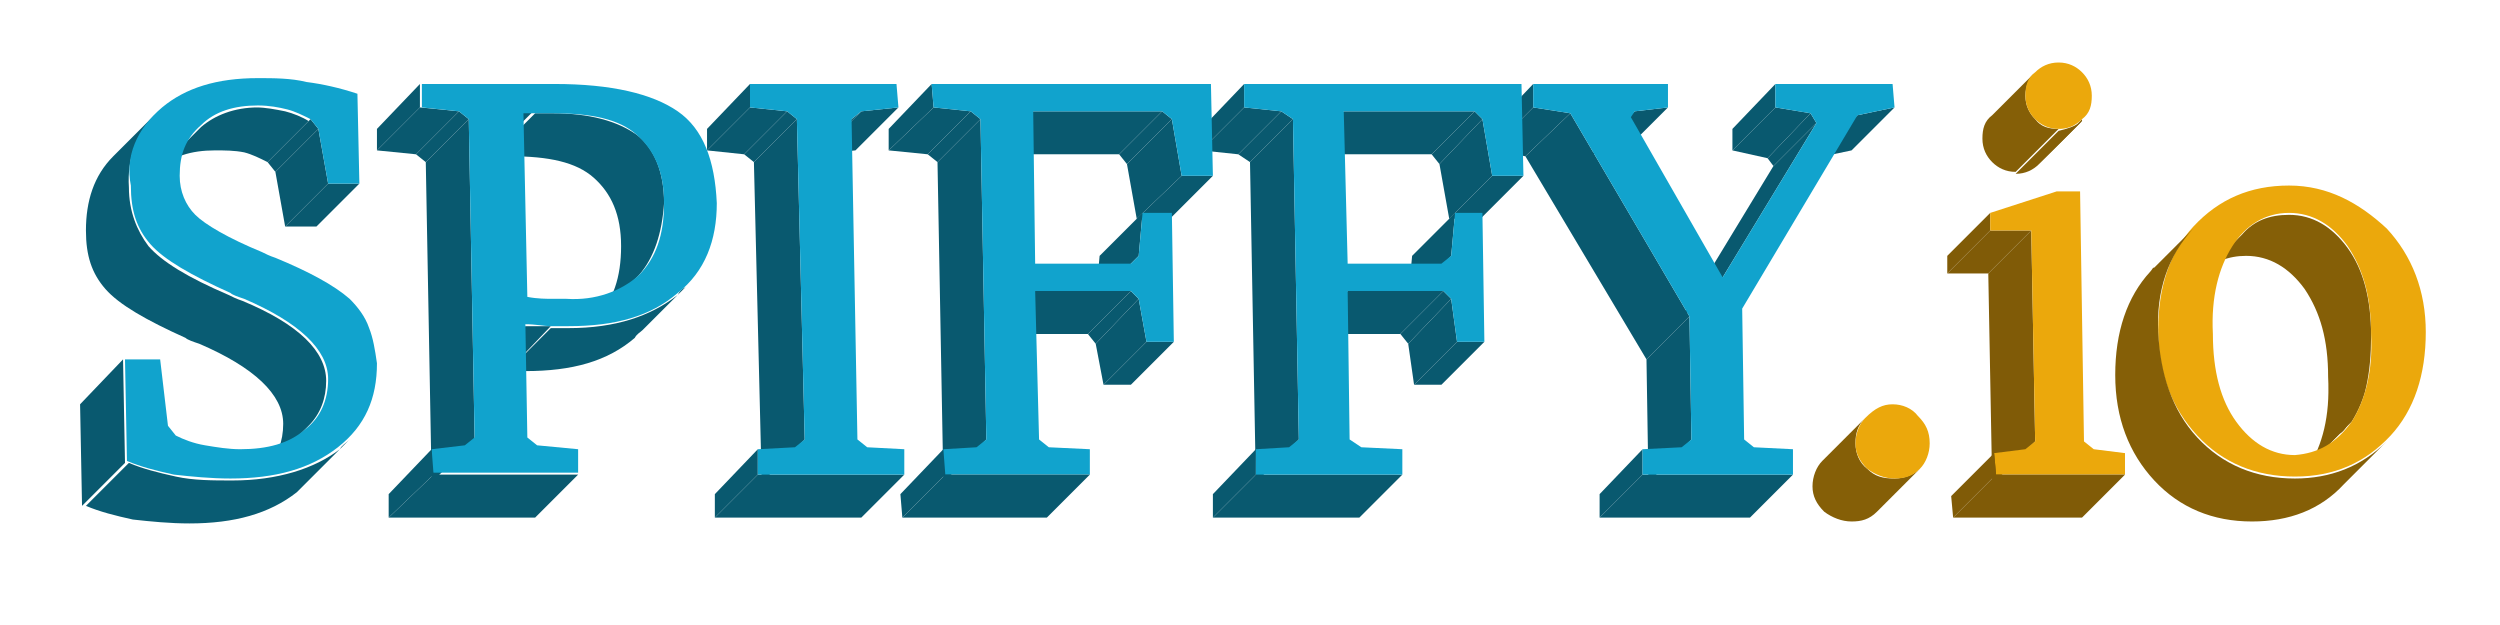 <?xml version="1.0" encoding="utf-8"?>
<svg viewBox="0 0 128 32" xmlns="http://www.w3.org/2000/svg" xmlns:xlink="http://www.w3.org/1999/xlink">
<style type="text/css">
	.st0{enable-background:new    ;}
	.st1{fill:#09596F;}
	.st2{clip-path:url(#SVGID_2_);enable-background:new    ;}
	.st3{fill:#855F07;}
	.st4{fill:#EBA80C;}
	.st5{fill:#11A3CD;}
	.st6{clip-path:url(#SVGID_4_);enable-background:new    ;}
	.st7{fill:#095C73;}
	.st8{clip-path:url(#SVGID_6_);enable-background:new    ;}
	.st9{clip-path:url(#SVGID_8_);enable-background:new    ;}
	.st10{clip-path:url(#SVGID_10_);enable-background:new    ;}
	.st11{clip-path:url(#SVGID_12_);enable-background:new    ;}
	.st12{clip-path:url(#SVGID_14_);enable-background:new    ;}
	.st13{clip-path:url(#SVGID_16_);enable-background:new    ;}
	.st14{clip-path:url(#SVGID_18_);enable-background:new    ;}
	.st15{clip-path:url(#SVGID_20_);enable-background:new    ;}
	.st16{clip-path:url(#SVGID_22_);enable-background:new    ;}
	.st17{fill:#805B07;}
	.st18{clip-path:url(#SVGID_24_);enable-background:new    ;}
	.st19{clip-path:url(#SVGID_26_);enable-background:new    ;}
	.st20{clip-path:url(#SVGID_28_);enable-background:new    ;}
</style>
<g>
	<g>
		<g class="st0">
			<g>
				<polygon class="st1" points="97,5.5 94.8,7.7 92.9,8.1 95.1,5.9 				"/>
			</g>
			<g>
				<polygon class="st1" points="93,6.3 90.8,8.5 90.5,8.1 92.7,5.8 				"/>
			</g>
			<g>
				<polygon class="st1" points="90.9,5.5 88.7,7.7 88.7,6.6 90.9,4.3 				"/>
			</g>
			<g>
				<polygon class="st1" points="92.7,5.8 90.5,8.1 88.7,7.7 90.9,5.5 				"/>
			</g>
			<g>
				<polygon class="st1" points="85.4,5.5 83.2,7.7 81.5,7.9 83.7,5.7 				"/>
			</g>
			<g>
				<polygon class="st1" points="88.2,14.2 86,16.4 90.8,8.5 93,6.3 				"/>
			</g>
			<g>
				<polygon class="st1" points="80.4,5.8 78.1,8 76.3,7.7 78.5,5.5 				"/>
			</g>
			<g>
				<polygon class="st1" points="78.5,5.5 76.3,7.7 76.3,6.6 78.5,4.3 				"/>
			</g>
			<g class="st0">
				<defs>
					<path id="SVGID_1_" class="st0" d="M98.3,24l-2.2,2.2c-0.4,0.4-0.8,0.5-1.3,0.5c-0.5,0-1-0.2-1.4-0.5c-0.4-0.4-0.6-0.8-0.6-1.3
						c0-0.5,0.2-1,0.5-1.3l2.2-2.2c-0.4,0.4-0.5,0.8-0.5,1.3s0.2,1,0.6,1.3c0.4,0.4,0.8,0.5,1.4,0.5C97.5,24.5,98,24.3,98.3,24z"/>
				</defs>
				<clipPath id="SVGID_2_">
					<use xlink:href="#SVGID_1_"  style="overflow:visible;"/>
				</clipPath>
				<g class="st2">
					<path class="st3" d="M98.3,24l-2.2,2.2c-0.4,0.4-0.8,0.5-1.3,0.5c-0.5,0-1-0.2-1.4-0.5c-0.4-0.4-0.6-0.8-0.6-1.3
						c0-0.5,0.2-1,0.5-1.3l2.2-2.2c-0.4,0.4-0.5,0.8-0.5,1.3s0.2,1,0.6,1.3c0.4,0.4,0.8,0.5,1.4,0.5C97.5,24.5,98,24.3,98.3,24"/>
				</g>
			</g>
			<g>
				<path class="st4" d="M96.9,20.7c0.5,0,1,0.2,1.3,0.6c0.4,0.4,0.6,0.8,0.6,1.4c0,0.5-0.2,1-0.5,1.3c-0.4,0.4-0.8,0.5-1.3,0.5
					c-0.5,0-1-0.2-1.4-0.5c-0.4-0.4-0.6-0.8-0.6-1.3s0.2-1,0.5-1.3C96,20.9,96.4,20.7,96.9,20.7z"/>
			</g>
			<g>
				<polygon class="st1" points="86.5,16.2 84.3,18.4 78.1,8 80.4,5.8 				"/>
			</g>
			<g>
				<polygon class="st1" points="86.6,22.5 84.4,24.7 84.3,18.4 86.5,16.2 				"/>
			</g>
			<g>
				<polygon class="st1" points="84.1,24.3 81.9,26.5 81.9,25.3 84.1,23 				"/>
			</g>
			<g>
				<polygon class="st1" points="91.8,24.3 89.6,26.5 81.9,26.5 84.1,24.3 				"/>
			</g>
			<g>
				<polygon class="st5" points="96.9,4.3 97,5.5 95.1,5.9 89.2,15.8 89.3,22.5 89.8,22.9 91.8,23 91.8,24.3 84.1,24.3 84.1,23 
					86.1,22.9 86.6,22.5 86.5,16.2 80.4,5.8 78.5,5.5 78.5,4.3 85.4,4.3 85.4,5.5 83.7,5.7 83.5,6 88.2,14.2 93,6.3 92.7,5.8 
					90.9,5.5 90.9,4.3 				"/>
			</g>
		</g>
		<g class="st0">
			<g>
				<polygon class="st1" points="75.9,6.1 73.7,8.4 73.3,7.9 75.5,5.7 				"/>
			</g>
			<g>
				<polygon class="st1" points="78,9 75.8,11.2 74.2,11.2 76.4,9 				"/>
			</g>
			<g>
				<polygon class="st1" points="76.4,9 74.2,11.2 73.7,8.4 75.9,6.1 				"/>
			</g>
			<g>
				<polygon class="st1" points="75.5,5.7 73.3,7.9 66.6,7.9 68.8,5.7 				"/>
			</g>
			<g>
				<polygon class="st1" points="74.3,13.1 72.1,15.3 72.3,13.1 74.5,10.9 				"/>
			</g>
			<g>
				<polygon class="st1" points="73.8,13.5 71.6,15.7 72.1,15.3 74.3,13.1 				"/>
			</g>
			<g>
				<polygon class="st1" points="66.2,6.1 64,8.3 63.4,7.9 65.6,5.7 				"/>
			</g>
			<g>
				<polygon class="st1" points="74.3,15.3 72.1,17.6 71.7,17.1 73.9,14.9 				"/>
			</g>
			<g>
				<polygon class="st1" points="63.7,5.5 61.5,7.7 61.5,6.6 63.7,4.3 				"/>
			</g>
			<g>
				<polygon class="st1" points="65.6,5.7 63.4,7.9 61.5,7.7 63.7,5.5 				"/>
			</g>
			<g>
				<polygon class="st1" points="74.6,17.5 72.4,19.7 72.1,17.6 74.3,15.3 				"/>
			</g>
			<g>
				<polygon class="st1" points="76,17.5 73.8,19.7 72.4,19.7 74.6,17.5 				"/>
			</g>
			<g>
				<polygon class="st1" points="73.9,14.9 71.7,17.1 66.8,17.1 69,14.9 				"/>
			</g>
			<g>
				<polygon class="st1" points="66.5,22.5 64.3,24.7 64,8.3 66.2,6.1 				"/>
			</g>
			<g>
				<polygon class="st1" points="64.3,24.3 62.1,26.5 62.1,25.3 64.3,23 				"/>
			</g>
			<g>
				<polygon class="st1" points="71.8,24.3 69.6,26.5 62.1,26.5 64.3,24.3 				"/>
			</g>
			<g>
				<polygon class="st5" points="77.9,4.3 78,9 76.4,9 75.9,6.1 75.5,5.7 68.8,5.7 69,13.5 73.8,13.5 74.3,13.1 74.5,10.9 
					75.9,10.9 76,17.5 74.6,17.5 74.3,15.3 73.9,14.9 69,14.9 69.1,22.5 69.7,22.9 71.8,23 71.8,24.3 64.3,24.3 64.3,23 66,22.9 
					66.5,22.5 66.2,6.1 65.6,5.7 63.7,5.5 63.7,4.3 				"/>
			</g>
		</g>
		<g class="st0">
			<g>
				<polygon class="st1" points="60,6.1 57.7,8.4 57.3,7.9 59.5,5.7 				"/>
			</g>
			<g>
				<polygon class="st1" points="62.1,9 59.9,11.2 58.2,11.2 60.5,9 				"/>
			</g>
			<g>
				<polygon class="st1" points="60.5,9 58.2,11.2 57.7,8.4 60,6.1 				"/>
			</g>
			<g>
				<polygon class="st1" points="59.5,5.7 57.3,7.9 50.7,7.9 52.9,5.7 				"/>
			</g>
			<g>
				<polygon class="st1" points="58.3,13.1 56.1,15.3 56.3,13.1 58.5,10.9 				"/>
			</g>
			<g>
				<polygon class="st1" points="50.2,6.1 48,8.3 47.5,7.9 49.7,5.7 				"/>
			</g>
			<g>
				<polygon class="st1" points="58.3,15.3 56.1,17.6 55.7,17.1 57.9,14.9 				"/>
			</g>
			<g>
				<polygon class="st1" points="47.8,5.5 45.5,7.7 45.5,6.6 47.7,4.3 				"/>
			</g>
			<g>
				<polygon class="st1" points="49.7,5.7 47.5,7.9 45.5,7.7 47.8,5.5 				"/>
			</g>
			<g>
				<polygon class="st1" points="58.7,17.5 56.5,19.7 56.1,17.6 58.3,15.3 				"/>
			</g>
			<g>
				<polygon class="st1" points="60.1,17.5 57.9,19.7 56.5,19.7 58.7,17.5 				"/>
			</g>
			<g>
				<polygon class="st1" points="57.9,14.9 55.7,17.1 50.8,17.1 53,14.9 				"/>
			</g>
			<g>
				<polygon class="st1" points="50.5,22.5 48.3,24.7 48,8.3 50.2,6.1 				"/>
			</g>
			<g>
				<polygon class="st1" points="48.4,24.3 46.2,26.5 46.1,25.3 48.3,23 				"/>
			</g>
			<g>
				<polygon class="st5" points="62,4.3 62.1,9 60.5,9 60,6.1 59.5,5.7 52.9,5.7 53,13.5 57.9,13.5 58.3,13.1 58.5,10.9 60,10.9 
					60.1,17.5 58.7,17.5 58.3,15.3 57.9,14.9 53,14.9 53.2,22.5 53.7,22.9 55.8,23 55.8,24.3 48.4,24.3 48.3,23 50,22.9 50.5,22.5 
					50.2,6.1 49.7,5.7 47.8,5.5 47.7,4.3 				"/>
			</g>
			<g>
				<polygon class="st1" points="55.8,24.3 53.6,26.5 46.2,26.5 48.4,24.3 				"/>
			</g>
		</g>
		<g class="st0">
			<g>
				<polygon class="st1" points="46,5.5 43.8,7.7 41.9,7.9 44.1,5.7 				"/>
			</g>
			<g>
				<polygon class="st1" points="44.1,5.7 41.9,7.9 41.4,8.3 43.6,6.1 				"/>
			</g>
			<g>
				<polygon class="st1" points="40.8,6.1 38.6,8.3 38.1,7.9 40.3,5.7 				"/>
			</g>
			<g>
				<polygon class="st1" points="40.3,5.7 38.1,7.9 36.2,7.7 38.4,5.5 				"/>
			</g>
			<g>
				<polygon class="st1" points="38.4,5.5 36.2,7.7 36.2,6.6 38.4,4.3 				"/>
			</g>
			<g>
				<polygon class="st1" points="41.2,22.5 39,24.7 38.6,8.3 40.8,6.1 				"/>
			</g>
			<g>
				<polygon class="st1" points="38.8,24.3 36.6,26.5 36.6,25.3 38.8,23 				"/>
			</g>
			<g>
				<polygon class="st1" points="46.3,24.3 44.1,26.5 36.6,26.5 38.8,24.3 				"/>
			</g>
			<g>
				<polygon class="st5" points="45.9,4.3 46,5.5 44.1,5.7 43.6,6.1 43.9,22.5 44.4,22.9 46.3,23 46.3,24.3 38.8,24.3 38.8,23 
					40.7,22.9 41.2,22.5 40.8,6.1 40.3,5.7 38.4,5.5 38.4,4.3 				"/>
			</g>
		</g>
		<g class="st0">
			<g class="st0">
				<defs>
					<path id="SVGID_3_" class="st0" d="M27.3,5.7l-2.2,2.2c-0.2,0-0.4,0-0.6,0l2.2-2.2C26.8,5.7,27,5.7,27.3,5.7z"/>
				</defs>
				<clipPath id="SVGID_4_">
					<use xlink:href="#SVGID_3_"  style="overflow:visible;"/>
				</clipPath>
				<g class="st6">
					<path class="st7" d="M27.3,5.7l-2.2,2.2c-0.2,0-0.4,0-0.6,0l2.2-2.2C26.8,5.7,27,5.7,27.3,5.7"/>
				</g>
			</g>
			<g class="st0">
				<defs>
					<path id="SVGID_5_" class="st0" d="M32.7,14.1l-2.2,2.2c0.9-0.9,1.3-2.1,1.3-3.7c0-1.6-0.5-2.7-1.4-3.5
						c-0.9-0.8-2.3-1.1-4.3-1.1c-0.4,0-0.7,0-0.9,0l2.2-2.2c0.2,0,0.5,0,0.9,0c1.9,0,3.3,0.4,4.3,1.1c0.9,0.7,1.4,1.9,1.4,3.5
						C33.9,11.9,33.5,13.2,32.7,14.1z"/>
				</defs>
				<clipPath id="SVGID_6_">
					<use xlink:href="#SVGID_5_"  style="overflow:visible;"/>
				</clipPath>
				<g class="st8">
					<path class="st7" d="M32.7,14.1l-2.2,2.2c0.9-0.9,1.3-2.1,1.3-3.7c0-1.6-0.5-2.7-1.4-3.5c-0.9-0.8-2.3-1.1-4.3-1.1
						c-0.4,0-0.7,0-0.9,0l2.2-2.2c0.2,0,0.5,0,0.9,0c1.9,0,3.3,0.4,4.3,1.1c0.9,0.7,1.4,1.9,1.4,3.5C33.9,11.9,33.5,13.2,32.7,14.1"
						/>
				</g>
			</g>
			<g>
				<polygon class="st1" points="24,6.1 21.8,8.3 21.3,7.9 23.5,5.7 				"/>
			</g>
			<g>
				<polygon class="st1" points="23.5,5.7 21.3,7.9 19.3,7.7 21.5,5.5 				"/>
			</g>
			<g>
				<polygon class="st1" points="21.5,5.5 19.3,7.7 19.3,6.6 21.5,4.3 				"/>
			</g>
			<g class="st0">
				<defs>
					<path id="SVGID_7_" class="st0" d="M35.1,14.7l-2.2,2.2c-0.1,0.1-0.3,0.2-0.4,0.4c-1.4,1.2-3.2,1.7-5.6,1.7c-0.2,0-0.5,0-0.9,0
						l2.2-2.2c0.3,0,0.6,0,0.9,0c2.4,0,4.2-0.6,5.6-1.7C34.8,14.9,34.9,14.8,35.1,14.7z"/>
				</defs>
				<clipPath id="SVGID_8_">
					<use xlink:href="#SVGID_7_"  style="overflow:visible;"/>
				</clipPath>
				<g class="st9">
					<path class="st7" d="M35.1,14.7l-2.2,2.2c-0.1,0.1-0.3,0.2-0.4,0.4c-1.4,1.2-3.2,1.7-5.6,1.7c-0.2,0-0.5,0-0.9,0l2.2-2.2
						c0.3,0,0.6,0,0.9,0c2.4,0,4.2-0.6,5.6-1.7C34.8,14.9,34.9,14.8,35.1,14.7"/>
				</g>
			</g>
			<g class="st0">
				<defs>
					<path id="SVGID_9_" class="st0" d="M28.2,16.7L26,19c-0.3,0-0.8-0.1-1.3-0.1l2.2-2.2C27.4,16.7,27.9,16.7,28.2,16.7z"/>
				</defs>
				<clipPath id="SVGID_10_">
					<use xlink:href="#SVGID_9_"  style="overflow:visible;"/>
				</clipPath>
				<g class="st10">
					<path class="st7" d="M28.2,16.7L26,19c-0.3,0-0.8-0.1-1.3-0.1l2.2-2.2C27.4,16.7,27.9,16.7,28.2,16.7"/>
				</g>
			</g>
			<g>
				<polygon class="st1" points="24.3,22.5 22.1,24.7 21.8,8.3 24,6.1 				"/>
			</g>
			<g>
				<path class="st5" d="M34.7,5.7c1.3,0.9,1.9,2.5,2,4.7c0,1.9-0.6,3.5-2,4.6c-1.4,1.2-3.2,1.7-5.6,1.7c-0.2,0-0.5,0-0.9,0
					c-0.3,0-0.8-0.1-1.3-0.1l0.1,5.8l0.5,0.4l2.1,0.2l0,1.2h-7.5l0-1.2l1.7-0.2l0.5-0.4L24,6.1l-0.5-0.4l-1.9-0.2l0-1.2h6.8
					C31.3,4.3,33.4,4.8,34.7,5.7z M32.7,14.1c0.9-0.9,1.3-2.1,1.3-3.7c0-1.6-0.5-2.7-1.4-3.5c-0.9-0.8-2.3-1.1-4.3-1.1
					c-0.4,0-0.7,0-0.9,0c-0.2,0-0.4,0-0.6,0l0.2,9.4c0.5,0.1,1,0.1,1.3,0.1c0.3,0,0.5,0,0.7,0C30.5,15.4,31.8,14.9,32.7,14.1"/>
			</g>
			<g>
				<polygon class="st1" points="22.2,24.3 19.9,26.5 19.9,25.3 22.1,23 				"/>
			</g>
			<g>
				<polygon class="st1" points="29.6,24.3 27.4,26.5 19.9,26.5 22.2,24.3 				"/>
			</g>
		</g>
		<g class="st0">
			<g>
				<polygon class="st1" points="16.3,6.6 14.1,8.8 13.7,8.3 15.9,6.1 				"/>
			</g>
			<g>
				<polygon class="st1" points="18.4,9.4 16.2,11.6 14.6,11.6 16.8,9.4 				"/>
			</g>
			<g>
				<polygon class="st1" points="16.8,9.4 14.6,11.6 14.1,8.8 16.3,6.6 				"/>
			</g>
			<g class="st0">
				<defs>
					<path id="SVGID_11_" class="st0" d="M7.9,8.8l2.2-2.2c0,0,0.1-0.1,0.1-0.1c0.7-0.6,1.7-1,2.9-1c0.5,0,1,0.1,1.5,0.2
						c0.4,0.1,0.9,0.3,1.2,0.5l-2.2,2.2c-0.4-0.2-0.8-0.4-1.2-0.5C12,7.7,11.5,7.7,11,7.7c-1.2,0-2.2,0.3-2.9,1C8,8.7,8,8.7,7.9,8.8
						z"/>
				</defs>
				<clipPath id="SVGID_12_">
					<use xlink:href="#SVGID_11_"  style="overflow:visible;"/>
				</clipPath>
				<g class="st11">
					<path class="st7" d="M15.9,6.1l-2.2,2.2c-0.4-0.2-0.8-0.4-1.2-0.5C12,7.7,11.5,7.7,11,7.7c-1.2,0-2.2,0.3-2.9,1
						c0,0-0.1,0.1-0.1,0.1l2.2-2.2c0,0,0.1-0.1,0.1-0.1c0.7-0.6,1.7-1,2.9-1c0.5,0,1,0.1,1.5,0.2C15.1,5.7,15.5,5.9,15.9,6.1"/>
				</g>
			</g>
			<g class="st0">
				<defs>
					<path id="SVGID_13_" class="st0" d="M15.8,21.8L13.6,24c0.6-0.6,0.9-1.4,0.9-2.3c0-1.5-1.5-2.9-4.3-4.1
						c-0.3-0.1-0.6-0.2-0.7-0.3c-2-0.9-3.4-1.7-4.1-2.5c-0.7-0.8-1-1.7-1-3c0-1.5,0.4-2.8,1.4-3.8l2.2-2.2c-1,1-1.5,2.3-1.4,3.8
						c0,1.2,0.4,2.2,1,3c0.7,0.8,2,1.6,4.1,2.5c0.2,0.1,0.4,0.2,0.7,0.3c2.9,1.2,4.3,2.6,4.3,4.1C16.7,20.4,16.4,21.2,15.8,21.8z"/>
				</defs>
				<clipPath id="SVGID_14_">
					<use xlink:href="#SVGID_13_"  style="overflow:visible;"/>
				</clipPath>
				<g class="st12">
					<path class="st7" d="M15.8,21.8L13.6,24c0.6-0.6,0.9-1.4,0.9-2.3c0-1.5-1.5-2.9-4.3-4.1c-0.3-0.1-0.6-0.2-0.7-0.3
						c-2-0.9-3.4-1.7-4.1-2.5c-0.7-0.8-1-1.7-1-3c0-1.5,0.4-2.8,1.4-3.8l2.2-2.2c-1,1-1.5,2.3-1.4,3.8c0,1.2,0.4,2.2,1,3
						c0.7,0.8,2,1.6,4.1,2.5c0.2,0.1,0.4,0.2,0.7,0.3c2.9,1.2,4.3,2.6,4.3,4.1C16.7,20.4,16.4,21.2,15.8,21.8"/>
				</g>
			</g>
			<g class="st0">
				<defs>
					<path id="SVGID_15_" class="st0" d="M17.9,22.5l-2.2,2.2c-0.2,0.2-0.3,0.3-0.5,0.5c-1.4,1.1-3.2,1.6-5.5,1.6
						c-1,0-2-0.1-2.9-0.2c-0.9-0.2-1.7-0.4-2.4-0.7l2.2-2.2c0.7,0.3,1.5,0.5,2.4,0.7c0.9,0.2,1.9,0.2,2.9,0.2c2.3,0,4.2-0.6,5.5-1.6
						C17.5,22.8,17.7,22.7,17.9,22.5z"/>
				</defs>
				<clipPath id="SVGID_16_">
					<use xlink:href="#SVGID_15_"  style="overflow:visible;"/>
				</clipPath>
				<g class="st13">
					<path class="st7" d="M17.9,22.5l-2.2,2.2c-0.2,0.2-0.3,0.3-0.5,0.5c-1.4,1.1-3.2,1.6-5.5,1.6c-1,0-2-0.1-2.9-0.2
						c-0.9-0.2-1.7-0.4-2.4-0.7l2.2-2.2c0.7,0.3,1.5,0.5,2.4,0.7c0.9,0.2,1.9,0.2,2.9,0.2c2.3,0,4.2-0.6,5.5-1.6
						C17.5,22.8,17.7,22.7,17.9,22.5"/>
				</g>
			</g>
			<g>
				<polygon class="st1" points="6.4,23.7 4.2,25.9 4.1,20.7 6.3,18.4 				"/>
			</g>
			<g>
				<path class="st5" d="M13.2,4C14,4,14.9,4,15.7,4.2c0.8,0.1,1.7,0.3,2.6,0.6l0.1,4.6h-1.6l-0.5-2.8l-0.4-0.5
					c-0.4-0.2-0.8-0.4-1.2-0.5c-0.4-0.1-0.9-0.2-1.5-0.2c-1.2,0-2.2,0.3-2.9,1C9.5,7.1,9.2,7.9,9.2,9c0,0.8,0.3,1.5,0.8,2
					c0.5,0.5,1.7,1.2,3.4,1.9c0.2,0.1,0.4,0.2,0.7,0.3c1.7,0.7,3,1.4,3.8,2.1c0.4,0.4,0.8,0.9,1,1.5c0.2,0.5,0.3,1.1,0.4,1.8
					c0,1.8-0.6,3.2-2,4.3c-1.4,1.1-3.2,1.6-5.5,1.6c-1,0-2-0.1-2.9-0.2c-0.9-0.2-1.7-0.4-2.4-0.7l-0.1-5.2h1.8l0.4,3.4l0.4,0.5
					c0.4,0.2,0.9,0.4,1.5,0.5c0.6,0.1,1.2,0.2,1.8,0.2c1.4,0,2.5-0.3,3.3-1c0.8-0.6,1.2-1.5,1.2-2.6c0-1.5-1.5-2.9-4.3-4.1
					c-0.3-0.1-0.6-0.2-0.7-0.3c-2-0.9-3.4-1.7-4.1-2.5c-0.7-0.8-1-1.7-1-3C6.4,8,7,6.6,8.3,5.5C9.5,4.5,11.1,4,13.2,4z"/>
			</g>
		</g>
		<g class="st0">
			<g class="st0">
				<defs>
					<path id="SVGID_17_" class="st0" d="M112.6,14.2l2.2-2.2c0.6-0.7,1.4-1,2.4-1c1.2,0,2.2,0.6,3,1.7c0.8,1.1,1.2,2.6,1.2,4.5
						c0,1.9-0.3,3.4-1,4.5l-2.2,2.2c0.7-1.1,1.1-2.6,1-4.5c0-1.9-0.4-3.3-1.2-4.5c-0.8-1.1-1.8-1.7-3-1.7
						C114,13.2,113.2,13.5,112.6,14.2z"/>
				</defs>
				<clipPath id="SVGID_18_">
					<use xlink:href="#SVGID_17_"  style="overflow:visible;"/>
				</clipPath>
				<g class="st14">
					<path class="st3" d="M120.4,21.6l-2.2,2.2c0.7-1.1,1.1-2.6,1-4.5c0-1.9-0.4-3.3-1.2-4.5c-0.8-1.1-1.8-1.7-3-1.7
						c-0.9,0-1.7,0.3-2.4,1l2.2-2.2c0.6-0.7,1.4-1,2.4-1c1.2,0,2.2,0.6,3,1.7c0.8,1.1,1.2,2.6,1.2,4.5
						C121.5,19,121.1,20.5,120.4,21.6"/>
				</g>
			</g>
			<g class="st0">
				<defs>
					<path id="SVGID_19_" class="st0" d="M119.8,22.2l-2.2,2.2c0.2-0.2,0.4-0.4,0.5-0.7l2.2-2.2C120.2,21.8,120,22.1,119.8,22.2z"/>
				</defs>
				<clipPath id="SVGID_20_">
					<use xlink:href="#SVGID_19_"  style="overflow:visible;"/>
				</clipPath>
				<g class="st15">
					<path class="st3" d="M119.8,22.2l-2.2,2.2c0.2-0.2,0.4-0.4,0.5-0.7l2.2-2.2C120.2,21.8,120,22.1,119.8,22.2"/>
				</g>
			</g>
			<g>
				<path class="st4" d="M122.2,11.7c1.3,1.4,2,3.2,2,5.3c0,2.2-0.6,4-1.8,5.3c-1.3,1.4-2.9,2.1-4.9,2.1c-2,0-3.7-0.7-5-2.1
					c-1.3-1.4-2-3.2-2-5.4s0.6-4,1.8-5.3c1.3-1.4,2.9-2.1,4.9-2.1S120.8,10.4,122.2,11.7z M120.4,21.6c0.7-1.1,1.1-2.6,1-4.5
					c0-1.9-0.4-3.3-1.2-4.5c-0.8-1.1-1.8-1.7-3-1.7c-1.2,0-2.2,0.6-2.9,1.7c-0.7,1.1-1.1,2.6-1,4.5c0,1.9,0.4,3.4,1.2,4.5
					c0.8,1.1,1.8,1.7,3,1.7C118.7,23.2,119.6,22.7,120.4,21.6"/>
			</g>
			<g class="st0">
				<defs>
					<path id="SVGID_21_" class="st0" d="M122.2,22.6l-2.2,2.2c-1.2,1.3-2.8,1.9-4.7,1.9c-2,0-3.7-0.7-5-2.1c-1.3-1.4-2-3.2-2-5.4
						s0.6-4,1.8-5.3c0.1-0.1,0.1-0.2,0.2-0.2l2.2-2.2c-0.1,0.1-0.1,0.1-0.2,0.2c-1.3,1.4-1.9,3.2-1.8,5.3s0.7,4,2,5.4
						c1.3,1.4,3,2.1,5,2.1C119.3,24.5,120.9,23.9,122.2,22.6z"/>
				</defs>
				<clipPath id="SVGID_22_">
					<use xlink:href="#SVGID_21_"  style="overflow:visible;"/>
				</clipPath>
				<g class="st16">
					<path class="st3" d="M122.2,22.6l-2.2,2.2c-1.2,1.3-2.8,1.9-4.7,1.9c-2,0-3.7-0.7-5-2.1c-1.3-1.4-2-3.2-2-5.4s0.6-4,1.8-5.3
						c0.1-0.1,0.1-0.2,0.2-0.2l2.2-2.2c-0.1,0.1-0.1,0.1-0.2,0.2c-1.3,1.4-1.9,3.2-1.8,5.3s0.7,4,2,5.4c1.3,1.4,3,2.1,5,2.1
						C119.3,24.5,120.9,23.9,122.2,22.6"/>
				</g>
			</g>
		</g>
		<g class="st0">
			<g>
				<polygon class="st17" points="104,11.8 101.8,14 99.7,14 101.9,11.8 				"/>
			</g>
			<g>
				<polygon class="st17" points="101.9,11.8 99.7,14 99.7,13.1 101.9,10.9 				"/>
			</g>
			<g>
				<polygon class="st17" points="104.2,22.6 102,24.8 101.8,14 104,11.8 				"/>
			</g>
			<g>
				<polygon class="st4" points="107.2,23 108.8,23.2 108.8,24.3 102.2,24.3 102.1,23.2 103.7,23 104.2,22.6 104,11.8 101.9,11.8 
					101.9,10.9 105.3,9.8 106.5,9.8 106.7,22.6 				"/>
			</g>
			<g>
				<polygon class="st17" points="108.8,24.3 106.6,26.5 100,26.5 102.2,24.3 				"/>
			</g>
			<g>
				<polygon class="st17" points="102.2,24.3 100,26.5 99.9,25.4 102.1,23.2 				"/>
			</g>
		</g>
		<g class="st0">
			<g class="st0">
				<defs>
					<polygon id="SVGID_23_" class="st0" points="106.6,6.1 104.4,8.4 104.4,8.4 106.6,6.2 					"/>
				</defs>
				<clipPath id="SVGID_24_">
					<use xlink:href="#SVGID_23_"  style="overflow:visible;"/>
				</clipPath>
				<g class="st18">
					<polyline class="st3" points="106.6,6.1 104.4,8.4 104.4,8.4 106.6,6.2 106.6,6.1 					"/>
				</g>
			</g>
			<g class="st0">
				<defs>
					<path id="SVGID_25_" class="st0" d="M106.6,6.2l-2.2,2.2c-0.3,0.3-0.7,0.5-1.2,0.5l2.2-2.2C105.8,6.6,106.2,6.5,106.6,6.2z"/>
				</defs>
				<clipPath id="SVGID_26_">
					<use xlink:href="#SVGID_25_"  style="overflow:visible;"/>
				</clipPath>
				<g class="st19">
					<path class="st3" d="M106.6,6.2l-2.2,2.2c-0.3,0.3-0.7,0.5-1.2,0.5l2.2-2.2C105.8,6.6,106.2,6.5,106.6,6.2"/>
				</g>
			</g>
			<g class="st0">
				<defs>
					<path id="SVGID_27_" class="st0" d="M105.4,6.6l-2.2,2.2c-0.5,0-0.9-0.2-1.2-0.5c-0.3-0.3-0.5-0.7-0.5-1.2
						c0-0.5,0.1-0.9,0.5-1.2l2.2-2.2c-0.3,0.3-0.5,0.7-0.5,1.2c0,0.5,0.2,0.9,0.5,1.2C104.5,6.5,104.9,6.6,105.4,6.6z"/>
				</defs>
				<clipPath id="SVGID_28_">
					<use xlink:href="#SVGID_27_"  style="overflow:visible;"/>
				</clipPath>
				<g class="st20">
					<path class="st3" d="M105.4,6.6l-2.2,2.2c-0.5,0-0.9-0.2-1.2-0.5c-0.3-0.3-0.5-0.7-0.5-1.2c0-0.5,0.1-0.9,0.5-1.2l2.2-2.2
						c-0.3,0.3-0.5,0.7-0.5,1.2c0,0.5,0.2,0.9,0.5,1.2C104.5,6.5,104.9,6.6,105.4,6.6"/>
				</g>
			</g>
			<g>
				<path class="st4" d="M105.4,6.6c-0.5,0-0.9-0.2-1.2-0.5c-0.3-0.3-0.5-0.7-0.5-1.2c0-0.5,0.1-0.9,0.5-1.2
					c0.3-0.3,0.7-0.5,1.2-0.5s0.9,0.2,1.2,0.5c0.3,0.3,0.5,0.7,0.5,1.2s-0.1,0.9-0.5,1.2C106.2,6.5,105.8,6.6,105.4,6.6z"/>
			</g>
		</g>
	</g>
</g>
</svg>
